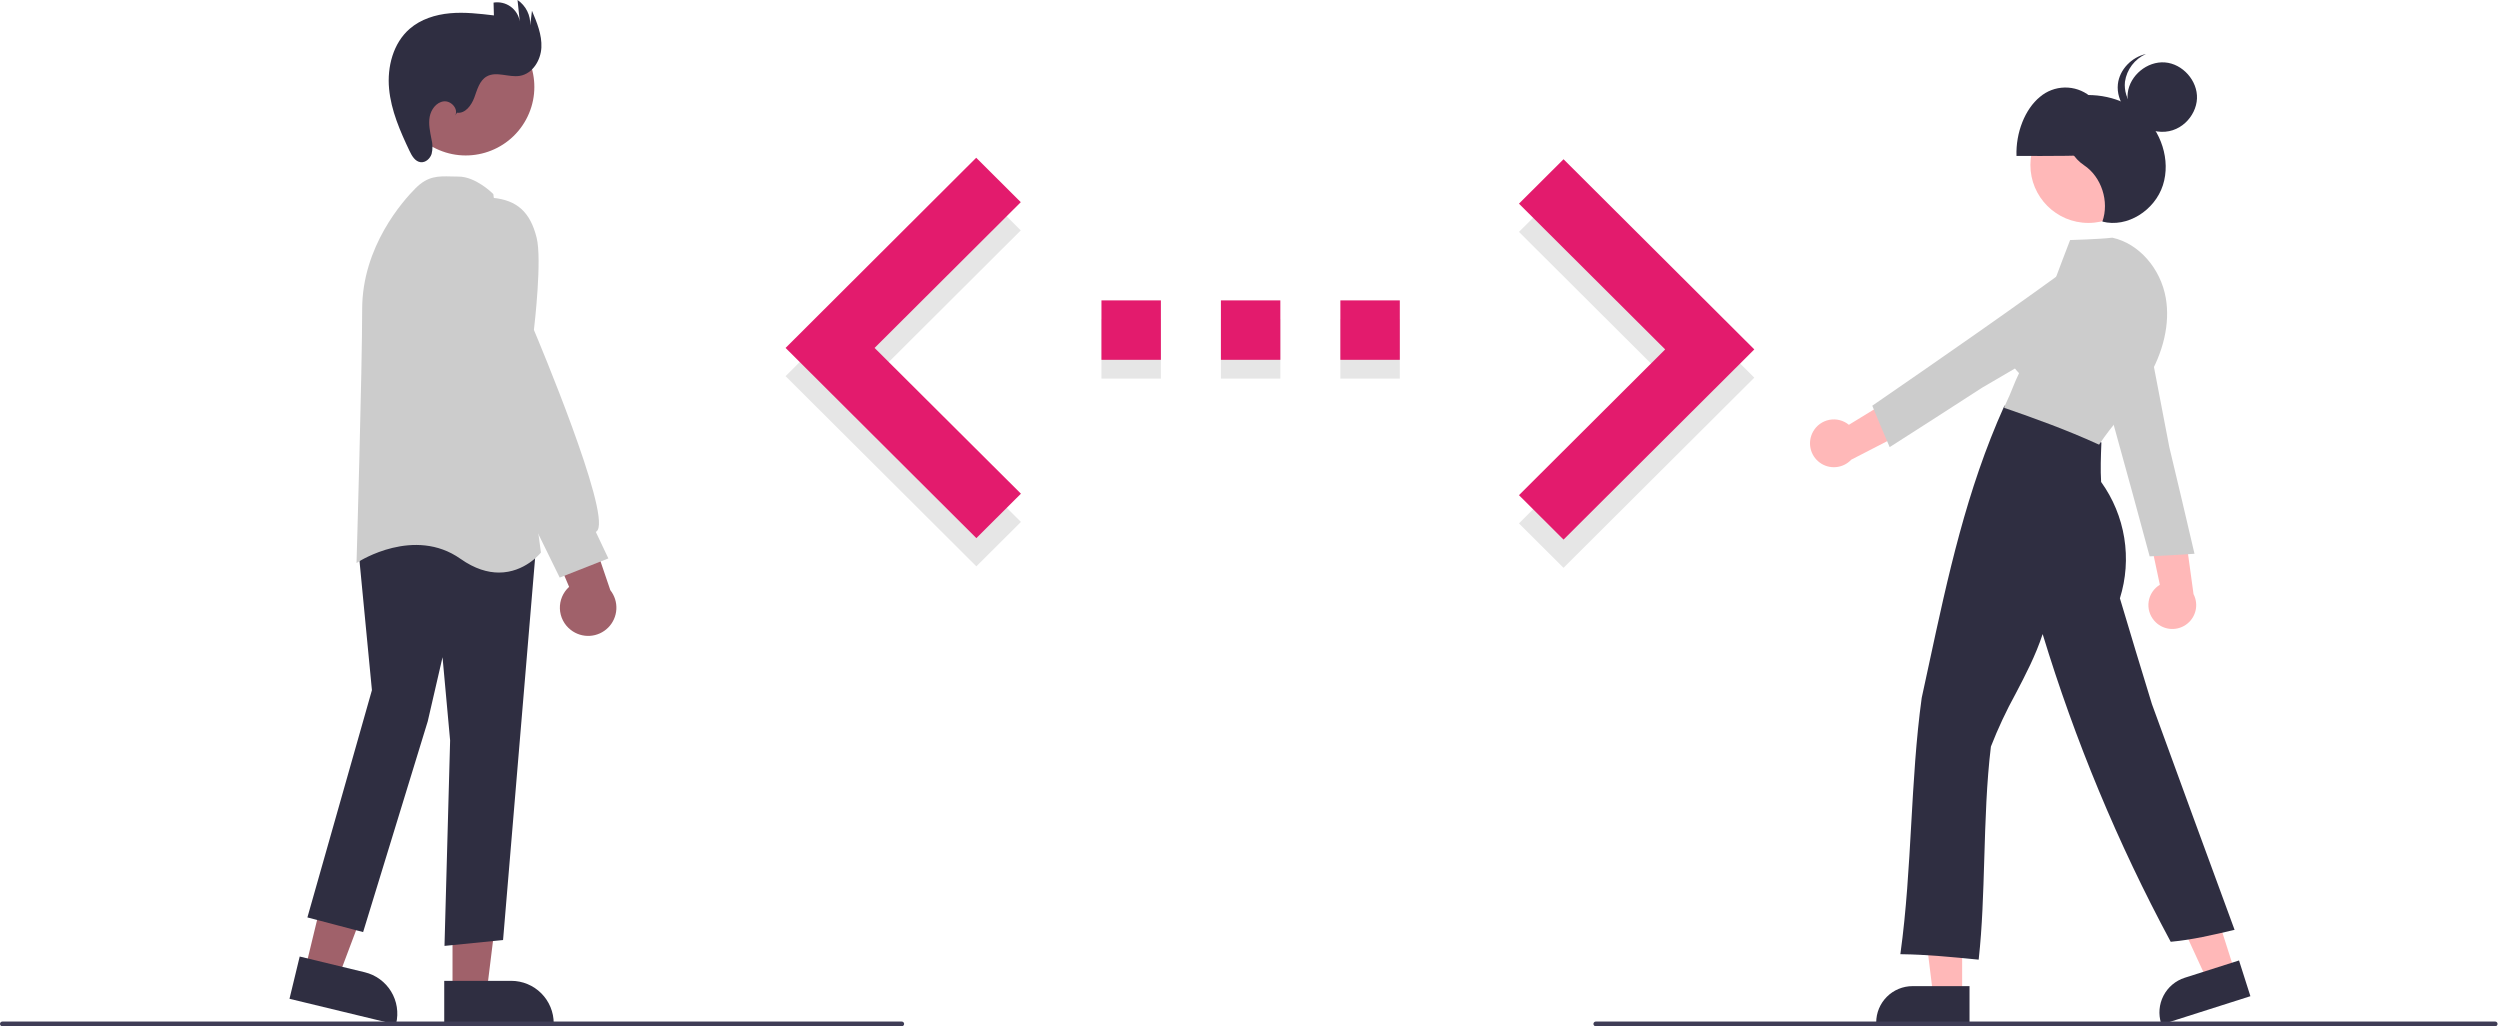 <svg width="609" height="250" viewBox="0 0 609 250" fill="none" xmlns="http://www.w3.org/2000/svg">
<g clip-path="url(#clip0_16_1599)">
<path d="M370.019 127.5L405.634 91.995L370.019 56.489L380.877 45.667L427.35 91.995L380.877 138.322L370.019 127.5Z" fill="#E6E6E6"/>
<path d="M282.793 77.751H268.315V92.228H282.793V77.751Z" fill="#E6E6E6"/>
<path d="M340.992 77.751H326.514V92.228H340.992V77.751Z" fill="#E6E6E6"/>
<path d="M311.892 77.751H297.415V92.228H311.892V77.751Z" fill="#E6E6E6"/>
<path d="M248.698 127.139L213.048 91.633L248.662 56.127L237.804 45.305L191.368 91.633L237.84 137.961L248.698 127.139Z" fill="#E6E6E6"/>
<path d="M370.019 120.624L405.634 85.118L370.019 49.612L380.877 38.79L427.35 85.118L380.877 131.446L370.019 120.624Z" fill="#E31B6D"/>
<path d="M268.315 87.651H282.793V73.174H268.315L268.315 87.651ZM340.992 73.174H326.514V87.651H340.992V73.174ZM297.415 87.651H311.892V73.174H297.415V87.651Z" fill="#E31B6D"/>
<path d="M248.698 120.262L213.048 84.756L248.662 49.25L237.804 38.428L191.368 84.756L237.84 131.084L248.698 120.262Z" fill="#E31B6D"/>
<path d="M74.357 236.028L82.462 237.988L93.876 207.66L81.914 204.768L74.357 236.028Z" fill="#A0616A"/>
<path d="M70.519 243.306L73.008 233.012L88.865 236.845C91.533 237.493 93.836 239.173 95.267 241.517C96.698 243.861 97.141 246.677 96.499 249.347L96.444 249.573L70.519 243.306Z" fill="#2F2E41"/>
<path d="M110.235 241.549L118.573 241.549L122.539 209.388L110.233 209.389L110.235 241.549Z" fill="#A0616A"/>
<path d="M108.215 238.934L124.528 238.933C127.275 238.933 129.91 240.024 131.853 241.967C133.795 243.909 134.886 246.544 134.886 249.291V249.524L108.215 249.525L108.215 238.934Z" fill="#2F2E41"/>
<path d="M108.278 230.421L109.649 180.387L107.802 160.099L104.199 175.712L88.455 227.055L74.882 223.483L90.601 168.123L87.187 132.615L96.996 126.31L97.128 126.334L130.641 132.511L122.546 228.994L108.278 230.421Z" fill="#2F2E41"/>
<path d="M121.542 139.477C118.843 139.477 115.687 138.607 112.173 136.127C100.93 128.193 87.525 136.728 87.391 136.815L86.846 137.169L86.865 136.52C86.879 136.058 88.225 90.107 88.225 75.32C88.225 60.044 98.192 48.89 101.247 45.836C104.245 42.837 106.768 42.903 109.962 42.986C110.512 43 111.086 43.015 111.689 43.015C115.862 43.015 119.92 47.025 120.091 47.196L120.172 47.277L120.187 47.392L131.768 134.587L131.679 134.699C131.626 134.768 127.823 139.477 121.542 139.477Z" fill="#CCCCCC"/>
<path d="M128.119 29.176C132.544 21.081 129.569 10.932 121.474 6.507C113.379 2.082 103.23 5.057 98.805 13.152C94.379 21.246 97.355 31.396 105.449 35.821C113.544 40.246 123.694 37.271 128.119 29.176Z" fill="#A0616A"/>
<path d="M139.033 153.438C138.242 152.826 137.596 152.048 137.139 151.158C136.682 150.269 136.426 149.29 136.388 148.291C136.35 147.292 136.532 146.297 136.92 145.376C137.308 144.454 137.894 143.629 138.636 142.959L129.15 120.583L141.57 122.869L148.674 143.767C149.718 145.088 150.241 146.746 150.144 148.426C150.047 150.107 149.338 151.693 148.149 152.885C146.961 154.077 145.376 154.792 143.696 154.894C142.016 154.996 140.357 154.478 139.033 153.438Z" fill="#A0616A"/>
<path d="M136.346 140.701L119.205 105.734L111.689 79.417L111.695 56.554C111.712 56.464 113.479 47.571 120.028 48.186C125.966 48.761 129.164 51.665 130.722 57.895C132.045 63.188 130.235 78.89 130.06 80.372C131.209 83.096 148.448 124.17 145.594 129.116C145.487 129.309 145.332 129.47 145.143 129.584L148.197 136.033L136.346 140.701Z" fill="#CCCCCC"/>
<path d="M111.326 27.457C113.328 27.718 114.839 25.669 115.539 23.775C116.24 21.881 116.774 19.676 118.514 18.653C120.893 17.256 123.936 18.936 126.656 18.475C129.728 17.955 131.725 14.699 131.881 11.588C132.038 8.476 130.8 5.483 129.585 2.615L129.161 6.18C129.217 4.972 128.963 3.769 128.422 2.687C127.881 1.605 127.072 0.68 126.071 7.62939e-06L126.618 5.232C126.501 4.51 126.244 3.818 125.859 3.196C125.475 2.574 124.972 2.034 124.378 1.607C123.785 1.181 123.113 0.875 122.401 0.709C121.689 0.542 120.951 0.518 120.23 0.637L120.316 3.754C116.768 3.332 113.189 2.91 109.631 3.231C106.073 3.553 102.49 4.678 99.793 7.022C95.759 10.527 94.285 16.299 94.78 21.621C95.275 26.942 97.471 31.941 99.761 36.77C100.337 37.985 101.133 39.356 102.469 39.511C103.669 39.65 104.767 38.647 105.141 37.498C105.428 36.319 105.417 35.086 105.108 33.913C104.771 32.119 104.345 30.286 104.662 28.488C104.98 26.691 106.273 24.915 108.085 24.695C109.896 24.474 111.75 26.546 110.879 28.149L111.326 27.457Z" fill="#2F2E41"/>
<path d="M524.785 151.211C524.227 150.575 523.816 149.825 523.58 149.014C523.343 148.202 523.288 147.348 523.417 146.513C523.547 145.677 523.858 144.881 524.328 144.178C524.799 143.476 525.418 142.886 526.141 142.448L521.866 122.349L531.809 126.244L534.344 144.734C534.998 145.998 535.165 147.458 534.815 148.838C534.464 150.217 533.62 151.42 532.441 152.218C531.263 153.017 529.833 153.355 528.422 153.169C527.011 152.984 525.717 152.287 524.785 151.211Z" fill="#FFB8B8"/>
<path d="M523.656 135.528L523.602 135.331C518.228 115.451 512.672 94.9 505.888 72.524L505.844 72.377L505.994 72.29C509.774 70.084 515.457 70.231 519.212 72.632C520.911 73.726 522.234 75.317 522.999 77.188C523.765 79.059 523.937 81.12 523.492 83.093L528.439 108.888C530.451 117.32 532.532 126.047 534.522 134.653L534.578 134.897L534.27 134.917C530.648 135.147 526.905 135.385 523.907 135.517L523.656 135.528Z" fill="#CCCCCC"/>
<path d="M477.977 242.524H470.927L467.572 215.331H477.977V242.524Z" fill="#FFB8B8"/>
<path d="M479.776 249.358H457.044V249.07C457.046 246.724 457.979 244.475 459.638 242.816C461.297 241.158 463.546 240.225 465.892 240.222H479.776L479.776 249.358Z" fill="#2F2E41"/>
<path d="M544.41 236.708L537.692 238.848L526.24 213.958L536.154 210.799L544.41 236.708Z" fill="#FFB8B8"/>
<path d="M526.539 249.575L526.452 249.301C525.742 247.065 525.948 244.639 527.025 242.555C528.102 240.471 529.961 238.899 532.196 238.184L545.424 233.969L548.198 242.673L526.539 249.575Z" fill="#2F2E41"/>
<path d="M508.727 54.306C516.527 54.306 522.851 47.983 522.851 40.182C522.851 32.382 516.527 26.058 508.727 26.058C500.927 26.058 494.603 32.382 494.603 40.182C494.603 47.983 500.927 54.306 508.727 54.306Z" fill="#FFB8B8"/>
<path d="M515.068 37.565C515.149 31.868 512.764 26.226 509.078 23.39C507.341 22.013 505.18 21.282 502.964 21.322C500.748 21.361 498.614 22.168 496.926 23.605C493.297 26.57 491.025 32.294 491.217 37.986C499.349 38.009 507.48 38.032 515.068 37.565Z" fill="#2F2E41"/>
<path d="M482.002 233.771L481.72 233.743C475.586 233.141 469.244 232.519 463.25 232.448L462.924 232.444L462.969 232.121C464.389 221.836 464.991 211.144 465.573 200.803C466.148 190.592 466.742 180.035 468.127 170.007C468.713 167.322 469.283 164.669 469.852 162.025C474.559 140.149 479.006 119.485 488.183 99.031L488.27 98.838L488.48 98.863C497.091 99.905 505.365 103.047 511.778 107.709L511.903 107.799L511.896 107.953C511.773 111.13 511.645 114.414 511.834 117.406C514.745 121.45 516.673 126.117 517.467 131.036C518.261 135.955 517.899 140.992 516.408 145.746C518.933 154.185 521.544 162.909 524.208 171.514C530.676 189.248 537.369 207.599 544.231 226.202L544.343 226.507L544.027 226.581C539.09 227.74 533.998 228.935 528.974 229.399L528.784 229.416L528.694 229.248C515.882 205.407 505.464 180.355 497.59 154.46C495.876 159.688 493.406 164.408 491.013 168.979C488.725 173.137 486.711 177.44 484.986 181.861C483.927 190.557 483.646 199.977 483.374 209.088C483.117 217.702 482.875 225.838 482.034 233.488L482.002 233.771Z" fill="#2F2E41"/>
<path d="M503.905 23.651C510.027 22.332 516.799 23.587 521.607 27.717C526.415 31.848 528.856 38.994 526.881 45.122C524.906 51.25 518.2 55.562 512.137 53.98C513.874 49.084 511.919 43.075 507.673 40.255C502.638 36.911 501.252 28.928 503.905 23.651Z" fill="#2F2E41"/>
<path d="M511.338 108.323L511.114 108.221C503.304 104.658 495.646 101.924 488.471 99.43L488.251 99.382L488.251 98.744L488.393 98.794C488.423 98.728 488.457 98.652 488.491 98.577C488.589 98.361 488.656 98.213 488.713 98.115L488.711 98.114C489.31 96.895 489.785 95.718 490.245 94.578C490.719 93.403 491.209 92.189 491.842 90.905C490.308 89.366 489.257 87.412 488.82 85.284C488.384 83.155 488.579 80.946 489.383 78.927C490.968 75.171 495.009 72.245 499.256 71.759C500.812 67.476 504.279 58.475 504.279 58.475C504.279 58.475 511.569 58.275 514.501 57.903L514.55 57.897L514.599 57.908C521 59.31 526.343 65.367 527.594 72.637C528.649 78.773 527.047 85.791 523.081 92.399C521.047 95.63 518.797 98.721 516.348 101.651C514.562 103.884 512.875 105.993 511.473 108.118L511.338 108.323Z" fill="#CCCCCC"/>
<path d="M525.475 32.021C521.189 31.381 517.824 27 518.311 22.695C518.799 18.389 523.057 14.871 527.377 15.205C531.697 15.539 535.365 19.67 535.184 23.999C535.004 28.328 530.946 32.837 525.475 32.021Z" fill="#2F2E41"/>
<path d="M524.806 29.229C520.52 28.589 517.155 24.208 517.642 19.903C517.855 18.438 518.435 17.052 519.328 15.872C520.221 14.692 521.398 13.757 522.75 13.155C519.294 13.912 516.32 16.923 515.917 20.478C515.43 24.784 518.795 29.164 523.08 29.804C524.677 30.055 526.313 29.826 527.78 29.147C526.801 29.352 525.794 29.38 524.806 29.229Z" fill="#2F2E41"/>
<path d="M441.677 105.123C442.091 104.385 442.661 103.747 443.347 103.254C444.034 102.761 444.82 102.424 445.651 102.268C446.482 102.111 447.337 102.139 448.156 102.349C448.975 102.559 449.738 102.945 450.391 103.482L467.918 92.754L467.558 103.427L450.969 111.978C449.995 113.015 448.674 113.66 447.257 113.789C445.839 113.918 444.424 113.522 443.278 112.677C442.133 111.832 441.337 110.596 441.042 109.204C440.747 107.812 440.973 106.359 441.677 105.123Z" fill="#FFB8B8"/>
<path d="M456.088 98.833L456.256 98.717C473.209 87.025 490.735 74.939 509.572 61.089L509.695 60.998L509.828 61.11C513.167 63.94 514.922 69.346 513.91 73.686C513.444 75.654 512.385 77.43 510.876 78.776C509.366 80.121 507.48 80.97 505.473 81.208L482.8 94.467C475.52 99.173 467.984 104.043 460.533 108.787L460.322 108.921L460.201 108.637C458.777 105.298 457.305 101.849 456.182 99.066L456.088 98.833Z" fill="#CCCCCC"/>
<path d="M219.669 250H0.575C0.423 250 0.276 249.939 0.168 249.832C0.061 249.724 0 249.577 0 249.425C0 249.272 0.061 249.126 0.168 249.018C0.276 248.91 0.423 248.85 0.575 248.85H219.669C219.821 248.85 219.968 248.91 220.075 249.018C220.183 249.126 220.244 249.272 220.244 249.425C220.244 249.577 220.183 249.724 220.075 249.832C219.968 249.939 219.821 250 219.669 250Z" fill="#3F3D56"/>
<path d="M607.827 250H388.733C388.581 250 388.434 249.939 388.327 249.832C388.219 249.724 388.158 249.577 388.158 249.425C388.158 249.272 388.219 249.126 388.327 249.018C388.434 248.91 388.581 248.85 388.733 248.85H607.827C607.979 248.85 608.126 248.91 608.234 249.018C608.341 249.126 608.402 249.272 608.402 249.425C608.402 249.577 608.341 249.724 608.234 249.832C608.126 249.939 607.979 250 607.827 250Z" fill="#3F3D56"/>
</g>
<defs>
<clipPath id="clip0_16_1599">
<rect width="608.402" height="250" fill="white"/>
</clipPath>
</defs>
</svg>
